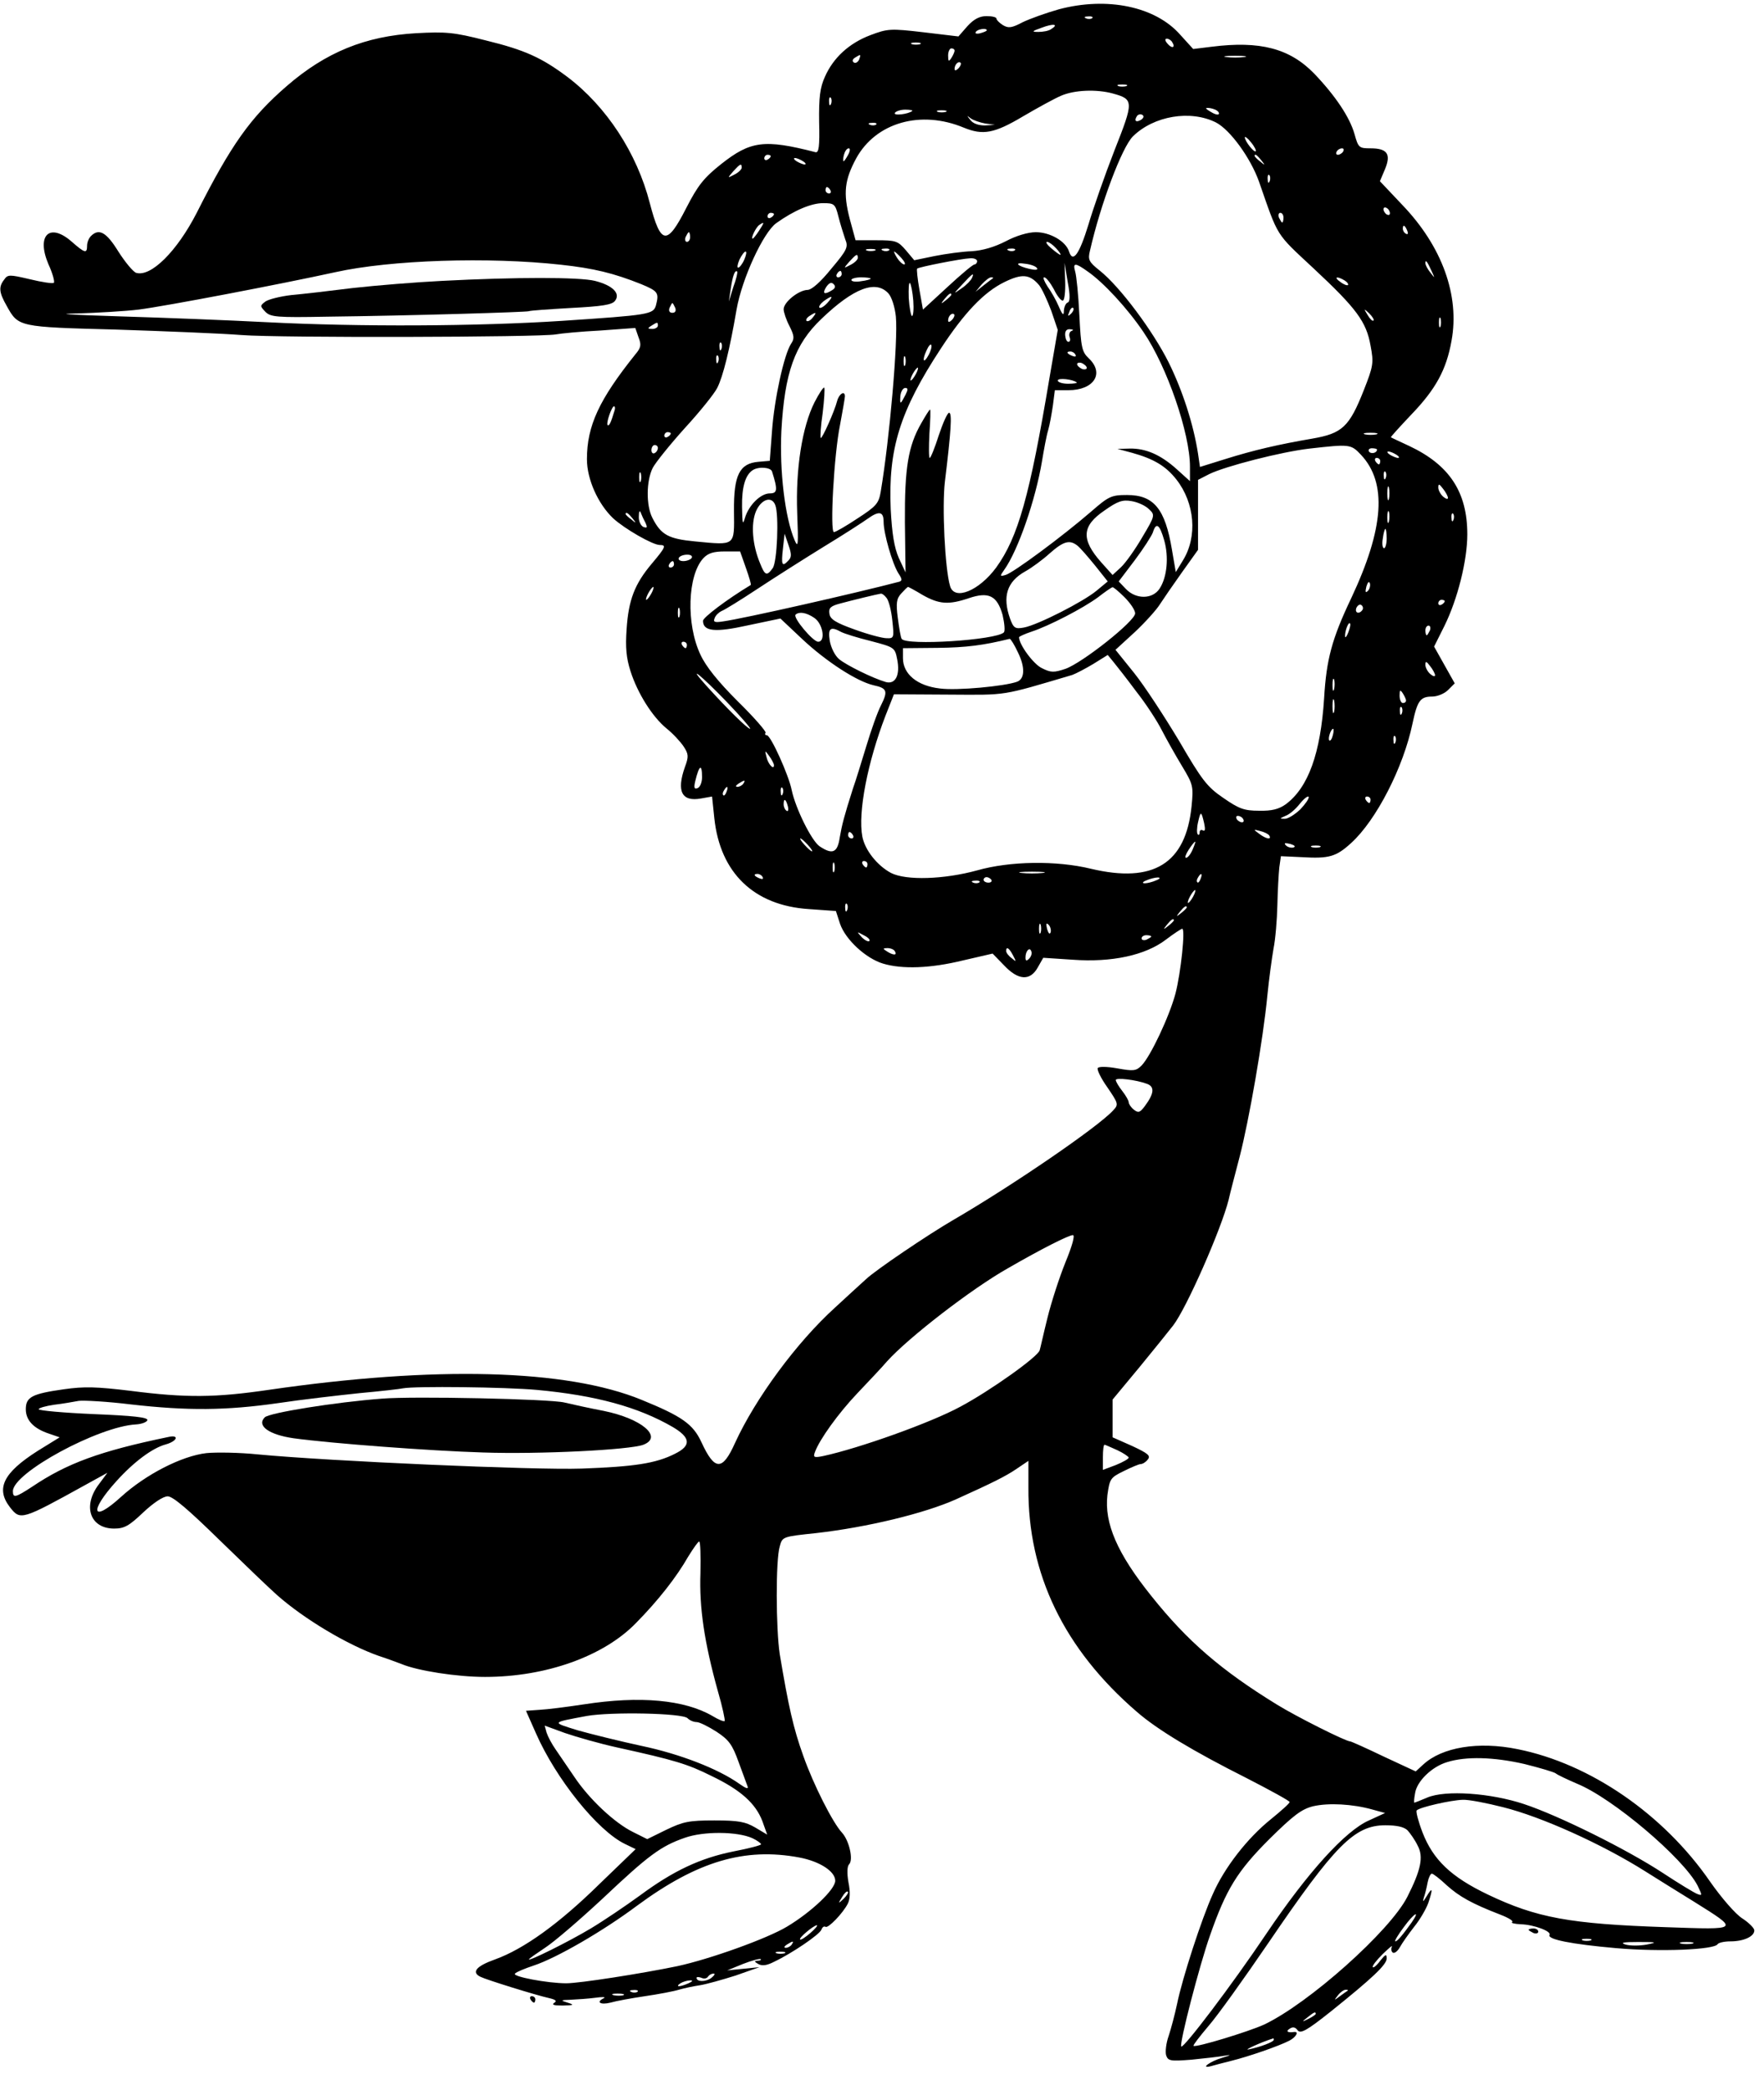 <?xml version="1.0" standalone="no"?>
<!DOCTYPE svg PUBLIC "-//W3C//DTD SVG 20010904//EN"
 "http://www.w3.org/TR/2001/REC-SVG-20010904/DTD/svg10.dtd">
<svg version="1.0" xmlns="http://www.w3.org/2000/svg"
 width="547pt" height="648pt" viewBox="0 0 547 648"
 preserveAspectRatio="xMidYMid meet">

<g transform="translate(0,648) scale(0.1,-0.1)"
fill="#000000" stroke="none">
<path d="M3283 6451 c-39 -11 -89 -29 -112 -40 -34 -18 -44 -19 -61 -9 -11 7
-20 16 -20 20 0 5 -14 8 -31 8 -21 0 -39 -9 -59 -31 l-28 -32 -109 13 c-102
12 -111 11 -164 -9 -66 -25 -115 -70 -141 -129 -15 -33 -19 -63 -18 -140 2
-77 -1 -96 -11 -94 -159 41 -202 35 -293 -37 -54 -43 -72 -66 -108 -136 -60
-118 -79 -115 -113 15 -40 156 -135 300 -255 391 -80 60 -132 84 -255 114 -98
25 -122 27 -215 22 -157 -9 -280 -59 -401 -164 -112 -97 -172 -181 -279 -393
-61 -119 -142 -200 -188 -186 -9 3 -34 33 -55 66 -37 60 -60 73 -85 48 -7 -7
-12 -20 -12 -30 0 -25 -7 -23 -47 12 -69 61 -111 21 -73 -69 13 -28 20 -54 17
-58 -4 -3 -37 2 -74 11 -64 15 -69 15 -80 -1 -18 -23 -16 -40 8 -82 36 -65 36
-65 339 -73 151 -5 327 -12 390 -17 116 -9 921 -7 973 2 16 3 78 9 138 12
l109 8 10 -29 c9 -23 8 -32 -10 -53 -112 -140 -150 -221 -150 -325 0 -62 34
-138 81 -183 36 -33 123 -83 145 -83 21 0 18 -7 -25 -58 -53 -63 -72 -112 -78
-203 -4 -57 -1 -89 12 -130 22 -69 68 -142 112 -178 20 -16 43 -41 53 -56 15
-23 16 -31 4 -63 -27 -76 -10 -109 50 -98 l34 6 7 -67 c18 -170 123 -271 293
-282 l84 -6 13 -40 c17 -49 80 -107 133 -123 60 -18 147 -15 249 10 l91 21 35
-36 c44 -47 81 -50 105 -7 l17 30 91 -6 c122 -9 226 14 289 62 25 19 48 34 51
34 10 0 -4 -135 -21 -201 -19 -71 -77 -194 -105 -223 -17 -17 -25 -18 -75 -9
-33 6 -58 6 -61 1 -3 -5 10 -32 30 -60 34 -50 35 -53 18 -71 -46 -51 -312
-233 -496 -340 -76 -44 -242 -156 -271 -184 -17 -15 -60 -55 -96 -88 -119
-108 -247 -282 -310 -420 -39 -87 -63 -86 -104 3 -26 56 -60 80 -185 131 -233
96 -643 106 -1158 31 -164 -24 -255 -25 -426 -3 -107 13 -145 14 -208 5 -99
-14 -118 -24 -118 -62 0 -34 24 -60 73 -76 l32 -11 -68 -42 c-107 -68 -131
-117 -86 -175 32 -41 36 -40 233 69 l69 38 -26 -35 c-52 -68 -28 -138 47 -138
31 0 46 8 90 50 32 30 62 50 76 50 16 0 64 -41 159 -134 75 -73 156 -151 181
-173 84 -74 218 -154 315 -188 28 -9 59 -21 70 -25 50 -21 172 -40 259 -40
189 0 368 64 468 167 70 71 126 143 162 206 16 26 31 47 34 47 4 0 5 -44 4
-98 -4 -107 12 -215 54 -366 14 -48 23 -90 21 -93 -3 -2 -20 5 -38 16 -86 50
-224 63 -398 36 -53 -8 -115 -16 -138 -17 l-42 -3 31 -70 c62 -141 191 -302
276 -343 l33 -16 -112 -108 c-125 -123 -235 -202 -324 -234 -59 -21 -74 -40
-45 -54 18 -9 172 -57 213 -66 21 -5 25 -9 15 -15 -8 -6 1 -8 27 -8 35 1 37 2
15 9 -23 7 -22 8 10 9 19 1 53 3 75 6 22 3 34 3 28 -1 -26 -12 -12 -22 20 -14
17 5 66 14 107 20 41 6 89 15 105 20 17 5 46 11 66 14 19 3 69 17 110 30 l74
26 -50 -5 -50 -5 49 20 c28 11 52 17 55 15 2 -3 -2 -5 -10 -5 -11 -1 -10 -3 2
-10 12 -7 27 -5 50 7 55 26 140 84 146 99 3 8 8 12 13 9 8 -5 53 41 69 72 7
14 8 37 2 66 -5 29 -4 50 2 56 14 14 0 74 -22 98 -29 31 -89 150 -120 238 -31
86 -46 154 -73 315 -12 78 -13 293 0 335 8 30 9 30 113 41 158 18 336 61 434
105 115 52 153 71 187 94 l37 25 0 -83 c-2 -268 111 -501 336 -695 63 -55 174
-122 343 -207 72 -37 132 -70 131 -73 0 -4 -27 -28 -59 -54 -72 -58 -143 -149
-179 -231 -35 -77 -95 -262 -111 -341 -7 -33 -19 -78 -26 -99 -8 -22 -11 -49
-8 -60 6 -18 13 -19 78 -14 39 4 85 9 101 12 25 4 24 3 -5 -6 -38 -11 -70 -35
-35 -26 11 3 40 11 65 17 52 13 145 45 178 62 21 11 31 29 15 27 -20 -3 -27 2
-14 10 10 7 18 5 25 -5 9 -11 28 -1 102 58 131 105 174 146 174 165 0 15 -4
13 -20 -7 -10 -14 -21 -23 -23 -20 -3 3 11 21 30 40 20 19 32 30 29 23 -3 -6
-2 -14 3 -18 6 -3 15 5 22 17 7 13 27 41 44 63 18 22 37 55 44 74 15 45 13 51
-5 21 -11 -18 -13 -19 -9 -5 4 11 9 32 12 48 3 15 9 27 13 27 4 0 25 -16 46
-36 39 -35 78 -57 166 -91 26 -10 42 -20 37 -23 -5 -3 7 -6 27 -7 40 -1 96
-22 89 -33 -8 -14 70 -29 206 -41 138 -12 304 -5 315 12 3 5 21 9 40 9 41 0
74 15 74 34 0 7 -17 24 -37 37 -21 13 -65 64 -100 114 -144 209 -372 366 -597
411 -122 25 -235 6 -293 -48 l-23 -21 -99 46 c-54 26 -101 47 -104 47 -14 0
-167 77 -227 114 -174 107 -278 197 -389 336 -107 133 -147 227 -137 314 7 50
9 54 50 74 24 12 48 22 53 22 6 0 16 6 22 14 10 12 1 19 -48 42 l-61 27 0 59
0 58 83 100 c45 55 92 113 105 130 41 53 149 298 172 390 4 19 20 79 34 133
29 112 73 364 86 500 5 51 14 116 19 145 6 29 11 90 12 135 1 45 4 98 6 117
l5 35 65 -3 c84 -5 106 1 153 44 78 71 162 235 190 370 15 71 24 84 61 84 16
0 38 9 49 20 l21 21 -32 57 -32 57 32 64 c41 83 71 203 71 284 0 131 -55 215
-180 274 -30 14 -56 26 -57 27 -1 1 27 32 63 70 76 79 109 139 125 229 26 140
-29 293 -153 422 l-69 73 16 38 c19 46 7 64 -45 64 -36 0 -38 2 -50 45 -15 52
-59 118 -125 187 -76 78 -168 102 -318 83 l-57 -7 -40 44 c-77 88 -227 119
-377 79z m104 -27 c-3 -3 -12 -4 -19 -1 -8 3 -5 6 6 6 11 1 17 -2 13 -5z
m-127 -34 c-8 -6 -26 -9 -40 -9 -22 0 -21 2 10 13 37 14 54 11 30 -4z m-200
-4 c0 -2 -9 -6 -20 -9 -11 -3 -18 -1 -14 4 5 9 34 13 34 5z m575 -37 c11 -17
-1 -21 -15 -4 -8 9 -8 15 -2 15 6 0 14 -5 17 -11z m-782 -6 c-7 -2 -19 -2 -25
0 -7 3 -2 5 12 5 14 0 19 -2 13 -5z m107 -20 c0 -5 -5 -15 -10 -23 -8 -12 -10
-11 -10 8 0 12 5 22 10 22 6 0 10 -3 10 -7z m-296 -28 c-4 -8 -11 -12 -16 -9
-6 4 -5 10 3 15 19 12 19 11 13 -6z m1194 8 c-16 -2 -40 -2 -55 0 -16 2 -3 4
27 4 30 0 43 -2 28 -4z m-886 -35 c-7 -7 -12 -8 -12 -2 0 14 12 26 19 19 2 -3
-1 -11 -7 -17z m521 -55 c-7 -2 -19 -2 -25 0 -7 3 -2 5 12 5 14 0 19 -2 13 -5z
m-42 -23 c65 -18 65 -24 5 -176 -30 -77 -66 -180 -81 -231 -28 -91 -48 -120
-60 -83 -10 32 -59 60 -103 60 -24 0 -61 -11 -93 -28 -35 -18 -72 -29 -106
-31 -28 -1 -80 -8 -115 -15 l-63 -13 -26 31 c-25 29 -31 31 -92 31 l-64 0 -18
66 c-21 81 -16 121 20 188 61 111 200 151 334 95 59 -24 94 -18 183 35 46 27
99 56 118 64 41 18 110 21 161 7z m-874 -32 c-3 -8 -6 -5 -6 6 -1 11 2 17 5
13 3 -3 4 -12 1 -19z m1203 -30 c0 -5 -9 -4 -20 2 -11 6 -20 12 -20 14 0 2 9
2 20 -1 11 -3 20 -9 20 -15z m-951 8 c-12 -10 -60 -16 -54 -6 3 5 18 10 32 10
15 0 24 -2 22 -4z m104 -3 c-7 -2 -19 -2 -25 0 -7 3 -2 5 12 5 14 0 19 -2 13
-5z m606 -24 c-16 -10 -23 -4 -14 10 3 6 11 8 17 5 6 -4 5 -9 -3 -15z m-484
-12 l30 -4 -31 -2 c-20 0 -37 6 -45 17 -12 15 -12 15 1 5 8 -6 29 -13 45 -16z
m716 3 c44 -23 107 -110 133 -183 61 -175 50 -158 169 -269 134 -125 164 -166
177 -240 10 -53 9 -62 -21 -138 -45 -114 -67 -134 -159 -150 -105 -18 -183
-36 -272 -64 l-77 -24 -6 41 c-14 91 -48 196 -91 283 -49 98 -151 235 -214
285 -34 27 -37 34 -30 62 33 145 99 320 133 354 65 64 179 83 258 43z m-1054
-6 c-3 -3 -12 -4 -19 -1 -8 3 -5 6 6 6 11 1 17 -2 13 -5z m1177 -83 c-5 -5
-33 30 -34 43 0 4 9 -2 19 -15 11 -13 17 -26 15 -28z m-1264 -11 c-6 -11 -12
-20 -14 -20 -2 0 -2 9 1 20 3 11 9 20 15 20 5 0 4 -9 -2 -20z m1535 10 c-3 -5
-11 -10 -16 -10 -6 0 -7 5 -4 10 3 6 11 10 16 10 6 0 7 -4 4 -10z m-1775 -14
c0 -3 -4 -8 -10 -11 -5 -3 -10 -1 -10 4 0 6 5 11 10 11 6 0 10 -2 10 -4z
m1521 -13 c13 -16 12 -17 -3 -4 -17 13 -22 21 -14 21 2 0 10 -8 17 -17z
m-1421 -3 c8 -5 11 -10 5 -10 -5 0 -17 5 -25 10 -8 5 -10 10 -5 10 6 0 17 -5
25 -10z m-190 -20 c0 -5 -10 -15 -22 -21 -23 -12 -23 -12 -4 10 21 23 26 26
26 11z m1637 -42 c-3 -8 -6 -5 -6 6 -1 11 2 17 5 13 3 -3 4 -12 1 -19z m-1362
-28 c3 -5 1 -10 -4 -10 -6 0 -11 5 -11 10 0 6 2 10 4 10 3 0 8 -4 11 -10z m25
-82 c6 -24 16 -55 21 -70 10 -24 6 -33 -43 -91 -33 -41 -61 -66 -74 -66 -28
-1 -74 -38 -74 -60 0 -9 8 -33 18 -52 15 -30 16 -39 5 -55 -22 -34 -52 -172
-59 -270 l-7 -93 -35 -3 c-59 -5 -77 -41 -76 -153 1 -109 6 -106 -120 -94 -83
8 -106 20 -133 73 -20 39 -19 115 1 155 9 17 54 73 100 124 46 50 91 106 100
124 18 35 39 120 60 243 17 97 83 239 123 268 56 40 109 62 145 62 35 0 38 -2
48 -42z m1710 11 c0 -6 -4 -7 -10 -4 -5 3 -10 11 -10 16 0 6 5 7 10 4 6 -3 10
-11 10 -16z m-1910 -3 c0 -3 -4 -8 -10 -11 -5 -3 -10 -1 -10 4 0 6 5 11 10 11
6 0 10 -2 10 -4z m1580 -11 c0 -8 -2 -15 -4 -15 -2 0 -6 7 -10 15 -3 8 -1 15
4 15 6 0 10 -7 10 -15z m-1626 -40 c-9 -14 -18 -25 -20 -25 -7 0 10 35 20 42
17 12 17 9 0 -17z m2010 -1 c3 -8 2 -12 -4 -9 -6 3 -10 10 -10 16 0 14 7 11
14 -7z m-2224 -19 c0 -8 -4 -15 -10 -15 -5 0 -7 7 -4 15 4 8 8 15 10 15 2 0 4
-7 4 -15z m1135 -35 c10 -11 16 -20 13 -20 -3 0 -15 9 -28 20 -13 11 -19 20
-13 20 5 0 18 -9 28 -20z m-562 -7 c-7 -2 -19 -2 -25 0 -7 3 -2 5 12 5 14 0
19 -2 13 -5z m44 1 c-3 -3 -12 -4 -19 -1 -8 3 -5 6 6 6 11 1 17 -2 13 -5z
m390 0 c-3 -3 -12 -4 -19 -1 -8 3 -5 6 6 6 11 1 17 -2 13 -5z m-839 -29 c-6
-14 -15 -25 -19 -25 -4 0 -2 11 4 25 7 14 15 25 19 25 4 0 2 -11 -4 -25z m487
5 c10 -11 14 -20 9 -20 -5 0 -15 9 -22 20 -7 11 -11 20 -9 20 2 0 12 -9 22
-20z m-135 0 c0 -5 -10 -15 -22 -21 -23 -12 -23 -12 -4 10 21 23 26 26 26 11z
m-920 -21 c101 -11 163 -26 248 -60 53 -22 56 -27 46 -66 -8 -28 -22 -30 -292
-48 -262 -17 -626 -19 -917 -4 -116 6 -320 14 -455 18 -158 5 -204 8 -130 9
63 2 149 7 190 12 86 11 441 79 610 116 171 38 475 48 700 23z m1290 11 c0 -5
-4 -10 -8 -10 -5 0 -42 -31 -84 -70 l-76 -70 -11 62 c-6 34 -9 63 -7 65 5 5
137 31 164 32 12 1 22 -3 22 -9z m186 -22 c3 -5 -6 -6 -23 -2 -40 9 -50 22
-13 16 17 -2 33 -8 36 -14z m1223 -8 c11 -24 11 -24 -3 -6 -9 11 -16 24 -16
30 0 12 5 7 19 -24z m-1128 -98 c-6 -2 -11 -13 -12 -25 0 -17 -4 -15 -16 13
-8 19 -24 47 -35 62 -10 16 -15 28 -10 28 6 0 19 -17 30 -37 10 -21 23 -37 28
-35 5 1 8 28 7 60 l-2 57 10 -60 c8 -42 7 -61 0 -63z m62 96 c49 -34 123 -114
173 -188 73 -107 144 -314 144 -417 l0 -45 -41 37 c-50 45 -96 65 -146 64
l-38 -1 45 -12 c68 -19 105 -41 138 -83 57 -73 66 -177 20 -251 l-22 -36 -12
70 c-21 126 -56 169 -139 169 -49 0 -57 -4 -111 -51 -89 -77 -243 -191 -266
-197 -18 -5 -18 -4 -4 16 43 60 97 217 117 336 6 36 14 80 19 96 5 17 11 51
15 78 l6 47 42 0 c79 0 113 52 63 99 -21 20 -24 33 -29 134 -3 62 -9 122 -13
135 -8 28 0 28 39 0z m-1099 -48 l-14 -45 6 40 c6 40 13 59 20 53 2 -2 -3 -24
-12 -48z m336 40 c0 -5 -5 -10 -11 -10 -5 0 -7 5 -4 10 3 6 8 10 11 10 2 0 4
-4 4 -10z m404 -12 c-3 -7 -17 -22 -32 -32 -27 -19 -27 -19 2 12 32 35 38 38
30 20z m208 -22 c9 -11 26 -48 38 -80 l20 -59 -26 -151 c-61 -364 -97 -492
-165 -586 -53 -72 -130 -104 -143 -57 -16 54 -25 247 -16 323 19 156 23 214
13 214 -5 0 -19 -31 -32 -70 -12 -38 -25 -70 -28 -70 -3 0 -3 34 -1 75 3 41 4
75 2 75 -2 0 -14 -19 -27 -42 -41 -71 -52 -139 -51 -308 l2 -155 -21 45 c-14
32 -21 75 -25 151 -8 187 28 304 156 499 72 110 133 174 196 205 55 27 79 25
108 -9z m-522 20 c0 -2 -13 -6 -30 -8 -16 -3 -30 -1 -30 4 0 4 14 8 30 8 17 0
30 -2 30 -4z m379 1 c-2 -1 -15 -11 -29 -22 l-25 -20 19 23 c11 12 24 22 29
22 6 0 8 -1 6 -3z m1091 -7 c8 -5 12 -11 10 -14 -3 -2 -14 2 -24 10 -22 15
-10 19 14 4z m-1590 -30 c-24 -15 -31 -11 -18 10 9 13 16 16 23 9 7 -7 5 -13
-5 -19z m252 -32 c2 -27 0 -48 -4 -48 -3 0 -8 25 -10 55 -1 30 0 51 4 47 3 -4
8 -28 10 -54z m-77 22 c10 -11 20 -42 23 -72 7 -75 -19 -376 -47 -543 -6 -36
-14 -45 -71 -82 -36 -24 -69 -43 -74 -43 -13 0 0 241 19 333 8 43 15 83 15 88
0 19 -18 8 -24 -14 -8 -32 -47 -119 -51 -115 -2 2 0 37 6 77 5 41 7 76 5 79
-3 2 -16 -18 -30 -45 -39 -77 -59 -208 -54 -343 4 -100 3 -111 -8 -85 -30 70
-47 215 -41 339 10 180 41 268 124 347 100 96 169 122 208 79z m195 -4 c0 -2
-8 -10 -17 -17 -16 -13 -17 -12 -4 4 13 16 21 21 21 13z m-385 -26 c-10 -11
-21 -17 -24 -14 -3 3 3 12 13 20 28 20 32 17 11 -6z m-471 -15 c3 -9 0 -15 -9
-15 -9 0 -12 6 -9 15 4 8 7 15 9 15 2 0 5 -7 9 -15z m1227 -18 c-10 -9 -11 -8
-5 6 3 10 9 15 12 12 3 -3 0 -11 -7 -18z m938 -21 c-3 -3 -11 5 -18 17 -13 21
-12 21 5 5 10 -10 16 -20 13 -22z m-1739 9 c-7 -9 -15 -13 -19 -10 -3 3 1 10
9 15 21 14 24 12 10 -5z m432 -7 c-7 -7 -12 -8 -12 -2 0 14 12 26 19 19 2 -3
-1 -11 -7 -17z m1515 -20 c-3 -7 -5 -2 -5 12 0 14 2 19 5 13 2 -7 2 -19 0 -25z
m-2427 2 c0 -5 -8 -10 -17 -10 -15 0 -16 2 -3 10 19 12 20 12 20 0z m1283 -16
c-7 -3 -9 -12 -6 -20 3 -8 1 -14 -4 -14 -5 0 -9 9 -10 20 -1 13 4 20 15 19 10
0 12 -3 5 -5z m-1086 -56 c-3 -8 -6 -5 -6 6 -1 11 2 17 5 13 3 -3 4 -12 1 -19z
m643 -18 c-16 -30 -22 -19 -7 13 6 14 13 22 15 17 2 -5 -2 -19 -8 -30z m455 0
c3 -6 -1 -7 -9 -4 -18 7 -21 14 -7 14 6 0 13 -4 16 -10z m-1108 -22 c-3 -8 -6
-5 -6 6 -1 11 2 17 5 13 3 -3 4 -12 1 -19z m580 -10 c-3 -7 -5 -2 -5 12 0 14
2 19 5 13 2 -7 2 -19 0 -25z m563 -9 c0 -4 -7 -6 -15 -3 -8 4 -15 10 -15 15 0
4 7 6 15 3 8 -4 15 -10 15 -15z m-530 -19 c-6 -11 -13 -20 -16 -20 -2 0 0 9 6
20 6 11 13 20 16 20 2 0 0 -9 -6 -20z m499 -26 c2 -2 -10 -4 -27 -4 -18 0 -32
5 -32 10 0 9 47 4 59 -6z m-531 -38 c-16 -31 -18 -32 -16 -4 1 13 8 25 15 25
9 0 9 -5 1 -21z m-902 -48 c-12 -40 -17 -50 -22 -46 -5 6 13 58 20 58 3 0 4
-6 2 -12z m174 -72 c0 -3 -4 -8 -10 -11 -5 -3 -10 -1 -10 4 0 6 5 11 10 11 6
0 10 -2 10 -4z m2188 -3 c-10 -2 -26 -2 -35 0 -10 3 -2 5 17 5 19 0 27 -2 18
-5z m-2228 -42 c0 -6 -4 -13 -10 -16 -5 -3 -10 1 -10 9 0 9 5 16 10 16 6 0 10
-4 10 -9z m2180 -21 c82 -87 72 -228 -30 -445 -60 -126 -77 -190 -84 -310 -11
-171 -49 -277 -119 -329 -21 -15 -43 -21 -83 -20 -46 0 -62 6 -111 40 -50 34
-66 55 -137 177 -45 75 -107 170 -139 210 l-58 72 60 55 c32 30 67 69 77 85
11 17 42 62 69 100 l50 70 0 108 0 109 35 18 c49 24 223 69 311 79 124 14 128
14 159 -19z m50 16 c0 -11 -19 -15 -25 -6 -3 5 1 10 9 10 9 0 16 -2 16 -4z
m60 -16 c8 -5 11 -10 5 -10 -5 0 -17 5 -25 10 -8 5 -10 10 -5 10 6 0 17 -5 25
-10z m-50 -20 c0 -5 -2 -10 -4 -10 -3 0 -8 5 -11 10 -3 6 -1 10 4 10 6 0 11
-4 11 -10z m-1886 -32 c18 -57 17 -68 -7 -68 -28 0 -65 -36 -77 -76 -7 -24 -8
-18 -9 34 -1 61 10 99 33 114 18 12 56 9 60 -4z m-407 -30 c-3 -7 -5 -2 -5 12
0 14 2 19 5 13 2 -7 2 -19 0 -25z m2310 10 c-3 -8 -6 -5 -6 6 -1 11 2 17 5 13
3 -3 4 -12 1 -19z m10 -65 c-3 -10 -5 -2 -5 17 0 19 2 27 5 18 2 -10 2 -26 0
-35z m183 3 c0 -5 -7 -3 -15 4 -8 7 -15 20 -15 28 0 13 3 12 15 -4 8 -10 15
-23 15 -28z m-2086 -22 c12 -30 6 -178 -8 -196 -18 -25 -24 -23 -39 15 -24 57
-29 122 -13 161 16 38 49 49 60 20z m1159 -13 c19 -18 19 -20 -21 -87 -22 -38
-52 -80 -66 -93 l-26 -24 -35 39 c-63 71 -61 113 10 161 41 29 56 34 84 29 19
-3 43 -14 54 -25z m-1561 -43 c6 -14 5 -16 -7 -12 -8 4 -15 18 -14 33 0 15 3
20 6 11 3 -8 10 -23 15 -32z m2305 5 c-3 -10 -5 -4 -5 12 0 17 2 24 5 18 2 -7
2 -21 0 -30z m-2346 10 c13 -16 12 -17 -3 -4 -10 7 -18 15 -18 17 0 8 8 3 21
-13z m779 -11 c0 -36 27 -130 46 -160 12 -18 12 -23 2 -26 -129 -34 -481 -114
-546 -123 -26 -4 -31 -2 -26 10 3 9 13 18 21 22 9 3 59 34 112 69 53 35 146
94 206 131 61 37 121 76 135 86 36 26 50 23 50 -9z m1767 6 c-3 -8 -6 -5 -6 6
-1 11 2 17 5 13 3 -3 4 -12 1 -19z m-897 -63 c15 -52 9 -115 -14 -150 -22 -34
-74 -34 -105 -1 l-22 23 50 66 c27 36 52 75 56 86 10 33 21 25 35 -24z m690 5
c0 -16 -4 -30 -8 -30 -5 0 -7 14 -4 30 2 17 6 30 8 30 2 0 4 -13 4 -30z
m-1856 -69 c-19 -20 -22 -13 -16 39 l5 45 12 -35 c10 -29 10 -38 -1 -49z m897
47 c9 -7 33 -35 55 -62 l39 -49 -35 -29 c-41 -34 -182 -106 -225 -114 -27 -5
-32 -2 -43 28 -24 68 -10 114 47 146 20 11 54 36 76 56 43 38 62 43 86 24z
m-1028 -69 c10 -28 17 -52 15 -53 -76 -46 -148 -101 -148 -111 0 -33 37 -37
140 -14 l100 21 69 -65 c74 -69 168 -130 220 -142 42 -9 45 -18 23 -62 -11
-21 -31 -78 -46 -128 -15 -49 -33 -108 -41 -130 -28 -88 -34 -112 -41 -152 -7
-48 -23 -54 -63 -27 -25 18 -74 117 -86 174 -9 46 -65 170 -77 170 -5 0 -7 3
-4 8 2 4 -36 48 -86 97 -61 61 -99 108 -116 145 -45 95 -40 246 9 299 15 16
32 21 67 21 l47 0 18 -51z m-168 31 c-3 -5 -15 -10 -26 -10 -11 0 -17 5 -14
10 3 6 15 10 26 10 11 0 17 -4 14 -10z m-55 -20 c0 -5 -5 -10 -11 -10 -5 0 -7
5 -4 10 3 6 8 10 11 10 2 0 4 -4 4 -10z m2152 -82 c-8 -8 -9 -4 -5 13 4 13 8
18 11 10 2 -7 -1 -18 -6 -23z m-2222 -8 c-6 -11 -13 -20 -16 -20 -2 0 0 9 6
20 6 11 13 20 16 20 2 0 0 -9 -6 -20z m841 -5 c51 -29 81 -31 143 -10 62 21
88 8 105 -52 6 -26 8 -50 4 -54 -24 -24 -304 -42 -317 -20 -3 4 -8 34 -12 65
-6 46 -4 60 11 76 10 11 19 20 21 20 1 0 22 -11 45 -25z m626 -7 c18 -18 33
-40 33 -50 0 -24 -163 -153 -216 -172 -36 -12 -45 -12 -73 2 -26 12 -71 73
-71 96 0 2 17 10 38 17 55 18 161 73 207 107 22 17 42 31 45 31 2 1 19 -13 37
-31z m-738 -2 c7 -8 15 -40 18 -70 6 -54 5 -56 -18 -55 -13 0 -58 12 -99 27
-59 21 -76 32 -78 49 -3 18 4 24 35 32 37 10 111 28 124 30 4 1 12 -5 18 -13z
m1731 -10 c0 -3 -4 -8 -10 -11 -5 -3 -10 -1 -10 4 0 6 5 11 10 11 6 0 10 -2
10 -4z m-255 -27 c-10 -15 -25 -10 -19 6 4 8 10 12 15 9 5 -3 7 -10 4 -15z
m-2118 -21 c-3 -7 -5 -2 -5 12 0 14 2 19 5 13 2 -7 2 -19 0 -25z m418 -4 c27
-18 36 -74 12 -74 -16 0 -79 75 -70 84 11 10 33 7 58 -10z m1656 -45 c-5 -13
-10 -19 -10 -12 -1 15 10 45 15 40 3 -2 0 -15 -5 -28z m253 6 c-4 -8 -8 -15
-10 -15 -2 0 -4 7 -4 15 0 8 4 15 10 15 5 0 7 -7 4 -15z m-1825 -5 c10 -5 51
-18 92 -28 72 -19 74 -20 81 -56 10 -49 -5 -79 -35 -71 -41 12 -122 52 -145
71 -13 11 -25 35 -29 57 -6 39 2 46 36 27z m548 -64 c22 -45 21 -81 -3 -90
-38 -14 -187 -28 -239 -21 -71 8 -115 45 -115 94 l0 31 108 1 c88 1 142 8 223
28 3 0 15 -19 26 -43z m-1027 24 c0 -5 -2 -10 -4 -10 -3 0 -8 5 -11 10 -3 6
-1 10 4 10 6 0 11 -4 11 -10z m1394 -145 c30 -38 65 -92 79 -120 14 -27 42
-77 62 -110 35 -58 36 -63 30 -125 -18 -178 -118 -240 -312 -194 -107 26 -251
24 -353 -5 -102 -28 -220 -32 -267 -8 -43 23 -81 71 -89 113 -14 74 16 230 72
375 l26 66 171 -1 c183 -1 159 -5 382 61 11 4 40 19 65 34 l45 28 18 -22 c10
-12 42 -53 71 -92z m926 51 c0 -5 -7 -3 -15 4 -8 7 -15 20 -15 28 0 13 3 12
15 -4 8 -10 15 -23 15 -28z m-2196 -83 c44 -46 76 -83 72 -83 -8 0 -71 62
-136 134 -63 70 -17 33 64 -51z m1883 40 c-3 -10 -5 -4 -5 12 0 17 2 24 5 18
2 -7 2 -21 0 -30z m223 -35 c0 -5 -4 -8 -10 -8 -5 0 -10 10 -10 23 0 18 2 19
10 7 5 -8 10 -18 10 -22z m-223 -35 c-3 -10 -5 -2 -5 17 0 19 2 27 5 18 2 -10
2 -26 0 -35z m210 -5 c-3 -8 -6 -5 -6 6 -1 11 2 17 5 13 3 -3 4 -12 1 -19z
m-214 -68 c-3 -12 -8 -19 -11 -16 -5 6 5 36 12 36 2 0 2 -9 -1 -20z m194 -22
c-3 -8 -6 -5 -6 6 -1 11 2 17 5 13 3 -3 4 -12 1 -19z m-1927 -71 c0 -16 -18 3
-23 25 -6 22 -5 22 8 4 8 -11 15 -24 15 -29z m-223 -37 c0 -16 -6 -31 -14 -34
-10 -4 -12 1 -7 22 12 50 21 55 21 12z m128 -20 c-3 -5 -12 -10 -18 -10 -7 0
-6 4 3 10 19 12 23 12 15 0z m-52 -25 c-3 -9 -8 -14 -10 -11 -3 3 -2 9 2 15 9
16 15 13 8 -4z m174 -7 c-3 -8 -6 -5 -6 6 -1 11 2 17 5 13 3 -3 4 -12 1 -19z
m1605 -48 c-17 -16 -39 -30 -49 -29 -16 0 -15 1 3 9 12 4 32 21 45 38 13 16
25 25 27 21 2 -5 -10 -22 -26 -39z m218 30 c0 -5 -2 -10 -4 -10 -3 0 -8 5 -11
10 -3 6 -1 10 4 10 6 0 11 -4 11 -10z m-1807 -20 c3 -11 1 -18 -4 -14 -5 3 -9
12 -9 20 0 20 7 17 13 -6z m1291 -53 c4 -19 3 -26 -4 -22 -5 3 -10 1 -10 -6 0
-7 -3 -10 -6 -6 -3 3 -3 20 1 37 8 36 10 36 19 -3z m121 13 c3 -5 2 -10 -4
-10 -5 0 -13 5 -16 10 -3 6 -2 10 4 10 5 0 13 -4 16 -10z m81 -51 c8 -14 -10
-11 -32 6 -18 13 -18 14 4 8 12 -3 25 -9 28 -14z m-1291 1 c3 -5 1 -10 -4 -10
-6 0 -11 5 -11 10 0 6 2 10 4 10 3 0 8 -4 11 -10z m-140 -30 c10 -11 16 -20
13 -20 -3 0 -13 9 -23 20 -10 11 -16 20 -13 20 3 0 13 -9 23 -20z m1193 -15
c-6 -14 -15 -25 -20 -25 -5 0 -1 11 8 25 9 14 18 25 20 25 2 0 -2 -11 -8 -25z
m313 7 c-7 -2 -18 1 -23 6 -8 8 -4 9 13 5 13 -4 18 -8 10 -11z m82 1 c-7 -2
-19 -2 -25 0 -7 3 -2 5 12 5 14 0 19 -2 13 -5z m-1506 -75 c-3 -7 -5 -2 -5 12
0 14 2 19 5 13 2 -7 2 -19 0 -25z m103 22 c0 -5 -2 -10 -4 -10 -3 0 -8 5 -11
10 -3 6 -1 10 4 10 6 0 11 -4 11 -10z m543 -27 c-18 -2 -48 -2 -65 0 -18 2 -4
4 32 4 36 0 50 -2 33 -4z m-868 -13 c3 -6 -1 -7 -9 -4 -18 7 -21 14 -7 14 6 0
13 -4 16 -10z m1358 -5 c-3 -9 -8 -14 -10 -11 -3 3 -2 9 2 15 9 16 15 13 8 -4z
m-649 -3 c3 -5 -1 -9 -9 -9 -8 0 -15 4 -15 9 0 4 4 8 9 8 6 0 12 -4 15 -8z
m511 -2 c-11 -5 -27 -9 -35 -9 -9 0 -8 4 5 9 11 5 27 9 35 9 9 0 8 -4 -5 -9z
m-548 -6 c-3 -3 -12 -4 -19 -1 -8 3 -5 6 6 6 11 1 17 -2 13 -5z m663 -44 c-6
-11 -13 -20 -16 -20 -2 0 0 9 6 20 6 11 13 20 16 20 2 0 0 -9 -6 -20z m-1073
-42 c-3 -8 -6 -5 -6 6 -1 11 2 17 5 13 3 -3 4 -12 1 -19z m1053 8 c0 -2 -8
-10 -17 -17 -16 -13 -17 -12 -4 4 13 16 21 21 21 13z m-40 -40 c0 -2 -8 -10
-17 -17 -16 -13 -17 -12 -4 4 13 16 21 21 21 13z m-413 -38 c-3 -7 -5 -2 -5
12 0 14 2 19 5 13 2 -7 2 -19 0 -25z m31 1 c-3 -8 -7 -3 -11 10 -4 17 -3 21 5
13 5 -5 8 -16 6 -23z m-562 -27 c-4 -3 -14 2 -24 12 -16 18 -16 18 6 6 13 -6
21 -14 18 -18z m874 14 c0 -2 -7 -6 -15 -10 -8 -3 -15 -1 -15 4 0 6 7 10 15
10 8 0 15 -2 15 -4z m-795 -46 c8 -13 -5 -13 -25 0 -13 8 -13 10 2 10 9 0 20
-4 23 -10z m366 -12 c11 -21 11 -22 -4 -9 -10 7 -17 17 -17 22 0 15 9 10 21
-13z m50 -11 c-8 -8 -11 -7 -11 4 0 20 13 34 18 19 3 -7 -1 -17 -7 -23z m366
-388 c24 -9 22 -30 -7 -69 -15 -20 -20 -22 -34 -11 -9 7 -16 18 -16 23 0 5 -9
21 -20 35 -11 14 -20 29 -20 34 0 8 62 1 97 -12z m-253 -553 c-19 -47 -44
-124 -56 -173 -12 -48 -22 -94 -24 -100 -5 -20 -154 -126 -246 -175 -92 -50
-314 -129 -425 -153 -29 -6 -32 -4 -26 12 14 39 73 121 132 183 34 36 76 80
92 99 67 74 261 224 374 288 106 61 189 103 202 103 7 0 -2 -33 -23 -84z
m-1639 -396 c183 -17 314 -53 421 -115 56 -33 58 -58 7 -83 -59 -30 -126 -40
-289 -46 -148 -5 -783 23 -1004 44 -58 6 -130 7 -160 4 -77 -9 -188 -66 -265
-136 -90 -82 -100 -46 -14 49 54 60 112 103 153 114 36 10 43 31 8 23 -213
-44 -315 -82 -422 -154 -52 -34 -60 -36 -60 -14 0 57 266 201 382 207 17 1 33
7 35 13 3 9 -45 14 -167 19 -93 4 -170 11 -170 15 0 4 21 10 48 14 26 3 60 9
76 12 16 2 89 -2 162 -11 176 -20 295 -19 456 4 73 11 187 24 253 31 66 6 127
13 135 15 37 7 316 4 415 -5z m1800 -187 c19 -9 35 -20 35 -23 0 -4 -18 -14
-40 -23 l-40 -15 0 39 c0 21 2 39 5 39 2 0 20 -8 40 -17z m-1333 -831 c7 -7
19 -12 28 -12 9 0 37 -14 62 -30 38 -25 49 -40 68 -93 13 -34 25 -69 28 -76 4
-10 -5 -7 -26 8 -65 46 -183 92 -302 117 -65 14 -154 36 -197 48 -84 26 -85
24 27 45 75 13 296 9 312 -7z m-217 -91 c177 -39 217 -51 291 -88 90 -43 137
-85 158 -140 l15 -42 -37 22 c-31 18 -52 22 -127 22 -79 0 -97 -4 -149 -29
l-59 -29 -44 22 c-57 28 -136 102 -182 171 -21 31 -47 69 -58 85 -12 17 -24
40 -28 52 l-6 22 63 -23 c35 -12 108 -33 163 -45z m2812 -51 c48 -12 92 -25
97 -29 6 -5 36 -19 66 -32 111 -45 330 -231 374 -316 15 -31 15 -32 -1 -26
-10 4 -58 33 -108 66 -110 72 -321 177 -430 213 -103 34 -242 44 -299 20 -21
-9 -39 -16 -40 -16 -2 0 -1 13 2 29 5 37 52 83 100 97 58 18 143 16 239 -6z
m-66 -134 c120 -30 308 -115 441 -199 37 -23 105 -66 151 -94 142 -89 144 -87
-88 -79 -297 10 -400 29 -551 101 -115 55 -170 108 -203 193 -13 34 -21 65
-18 68 9 10 107 32 143 33 17 1 74 -10 125 -23z m-406 -7 l40 -11 -50 -23
c-73 -32 -190 -161 -318 -351 -106 -158 -257 -357 -264 -350 -7 7 57 254 89
344 50 143 84 199 184 299 75 74 100 93 136 102 48 11 122 7 183 -10z m110
-65 c8 -9 23 -30 31 -47 19 -35 10 -76 -32 -159 -54 -106 -305 -330 -444 -396
-48 -22 -212 -72 -219 -66 -2 2 19 29 46 61 28 32 111 148 186 258 207 304
267 365 363 365 35 0 58 -5 69 -16z m-2032 -24 c15 -7 27 -16 27 -19 0 -3 -38
-13 -85 -22 -104 -21 -187 -60 -291 -137 -44 -32 -112 -78 -152 -102 -72 -43
-192 -102 -192 -96 0 2 23 18 50 36 28 18 107 86 178 152 144 136 181 163 255
189 59 21 163 20 210 -1z m146 -60 c63 -12 111 -43 111 -72 0 -27 -74 -97
-149 -142 -61 -37 -239 -101 -341 -123 -111 -23 -303 -53 -344 -53 -58 0 -169
21 -159 30 4 5 31 16 58 25 70 23 214 106 321 186 186 137 333 181 503 149z
m137 -128 c-17 -16 -18 -16 -5 5 7 12 15 20 18 17 3 -2 -3 -12 -13 -22z m1761
-74 c-28 -39 -44 -58 -50 -58 -4 0 8 20 26 44 32 44 53 56 24 14z m-1864 -32
c-15 -13 -30 -23 -32 -20 -5 4 41 43 52 44 4 0 -5 -11 -20 -24z m2420 -23 c-7
-2 -19 -2 -25 0 -7 3 -2 5 12 5 14 0 19 -2 13 -5z m-2478 -13 c-3 -5 -12 -10
-18 -10 -7 0 -6 4 3 10 19 12 23 12 15 0z m2651 0 c-22 -4 -51 -4 -65 0 -19 6
-7 8 39 8 58 0 61 -1 26 -8z m142 3 c-10 -2 -26 -2 -35 0 -10 3 -2 5 17 5 19
0 27 -2 18 -5z m-2815 -30 c-7 -2 -19 -2 -25 0 -7 3 -2 5 12 5 14 0 19 -2 13
-5z m-228 -77 c-17 -12 -45 -12 -45 1 0 3 7 3 15 0 8 -4 17 -2 20 3 4 6 11 10
18 10 6 0 2 -6 -8 -14z m-70 -16 c-27 -12 -43 -12 -25 0 8 5 22 9 30 9 10 0 8
-3 -5 -9z m-158 -26 c-3 -3 -12 -4 -19 -1 -8 3 -5 6 6 6 11 1 17 -2 13 -5z
m2202 3 c-2 -1 -13 -9 -24 -17 -19 -14 -19 -14 -6 3 7 9 18 17 24 17 6 0 8 -1
6 -3z m-2246 -14 c-7 -2 -21 -2 -30 0 -10 3 -4 5 12 5 17 0 24 -2 18 -5z
m2147 -58 c0 -2 -10 -9 -22 -15 -22 -11 -22 -10 -4 4 21 17 26 19 26 11z
m-130 -80 c0 -7 -43 -23 -78 -30 -19 -4 40 23 76 34 1 1 2 -1 2 -4z"/>
<path d="M1370 5609 c-80 -4 -203 -14 -275 -22 -71 -9 -158 -19 -192 -22 -34
-4 -70 -13 -80 -20 -17 -13 -17 -14 0 -32 16 -16 35 -18 190 -15 257 3 621 14
627 17 3 2 61 6 130 10 98 5 128 10 137 22 18 23 -7 48 -62 62 -48 12 -245 12
-475 0z"/>
<path d="M1185 2143 c-146 -11 -350 -44 -364 -58 -26 -26 13 -54 90 -65 118
-16 422 -39 587 -44 175 -6 455 8 497 24 62 24 -5 81 -123 105 -42 8 -97 20
-122 26 -45 11 -469 20 -565 12z"/>
<path d="M4740 496 c0 -2 7 -6 15 -10 8 -3 15 -1 15 4 0 6 -7 10 -15 10 -8 0
-15 -2 -15 -4z"/>
<path d="M1645 280 c3 -5 8 -10 11 -10 2 0 4 5 4 10 0 6 -5 10 -11 10 -5 0 -7
-4 -4 -10z"/>
</g>
</svg>
